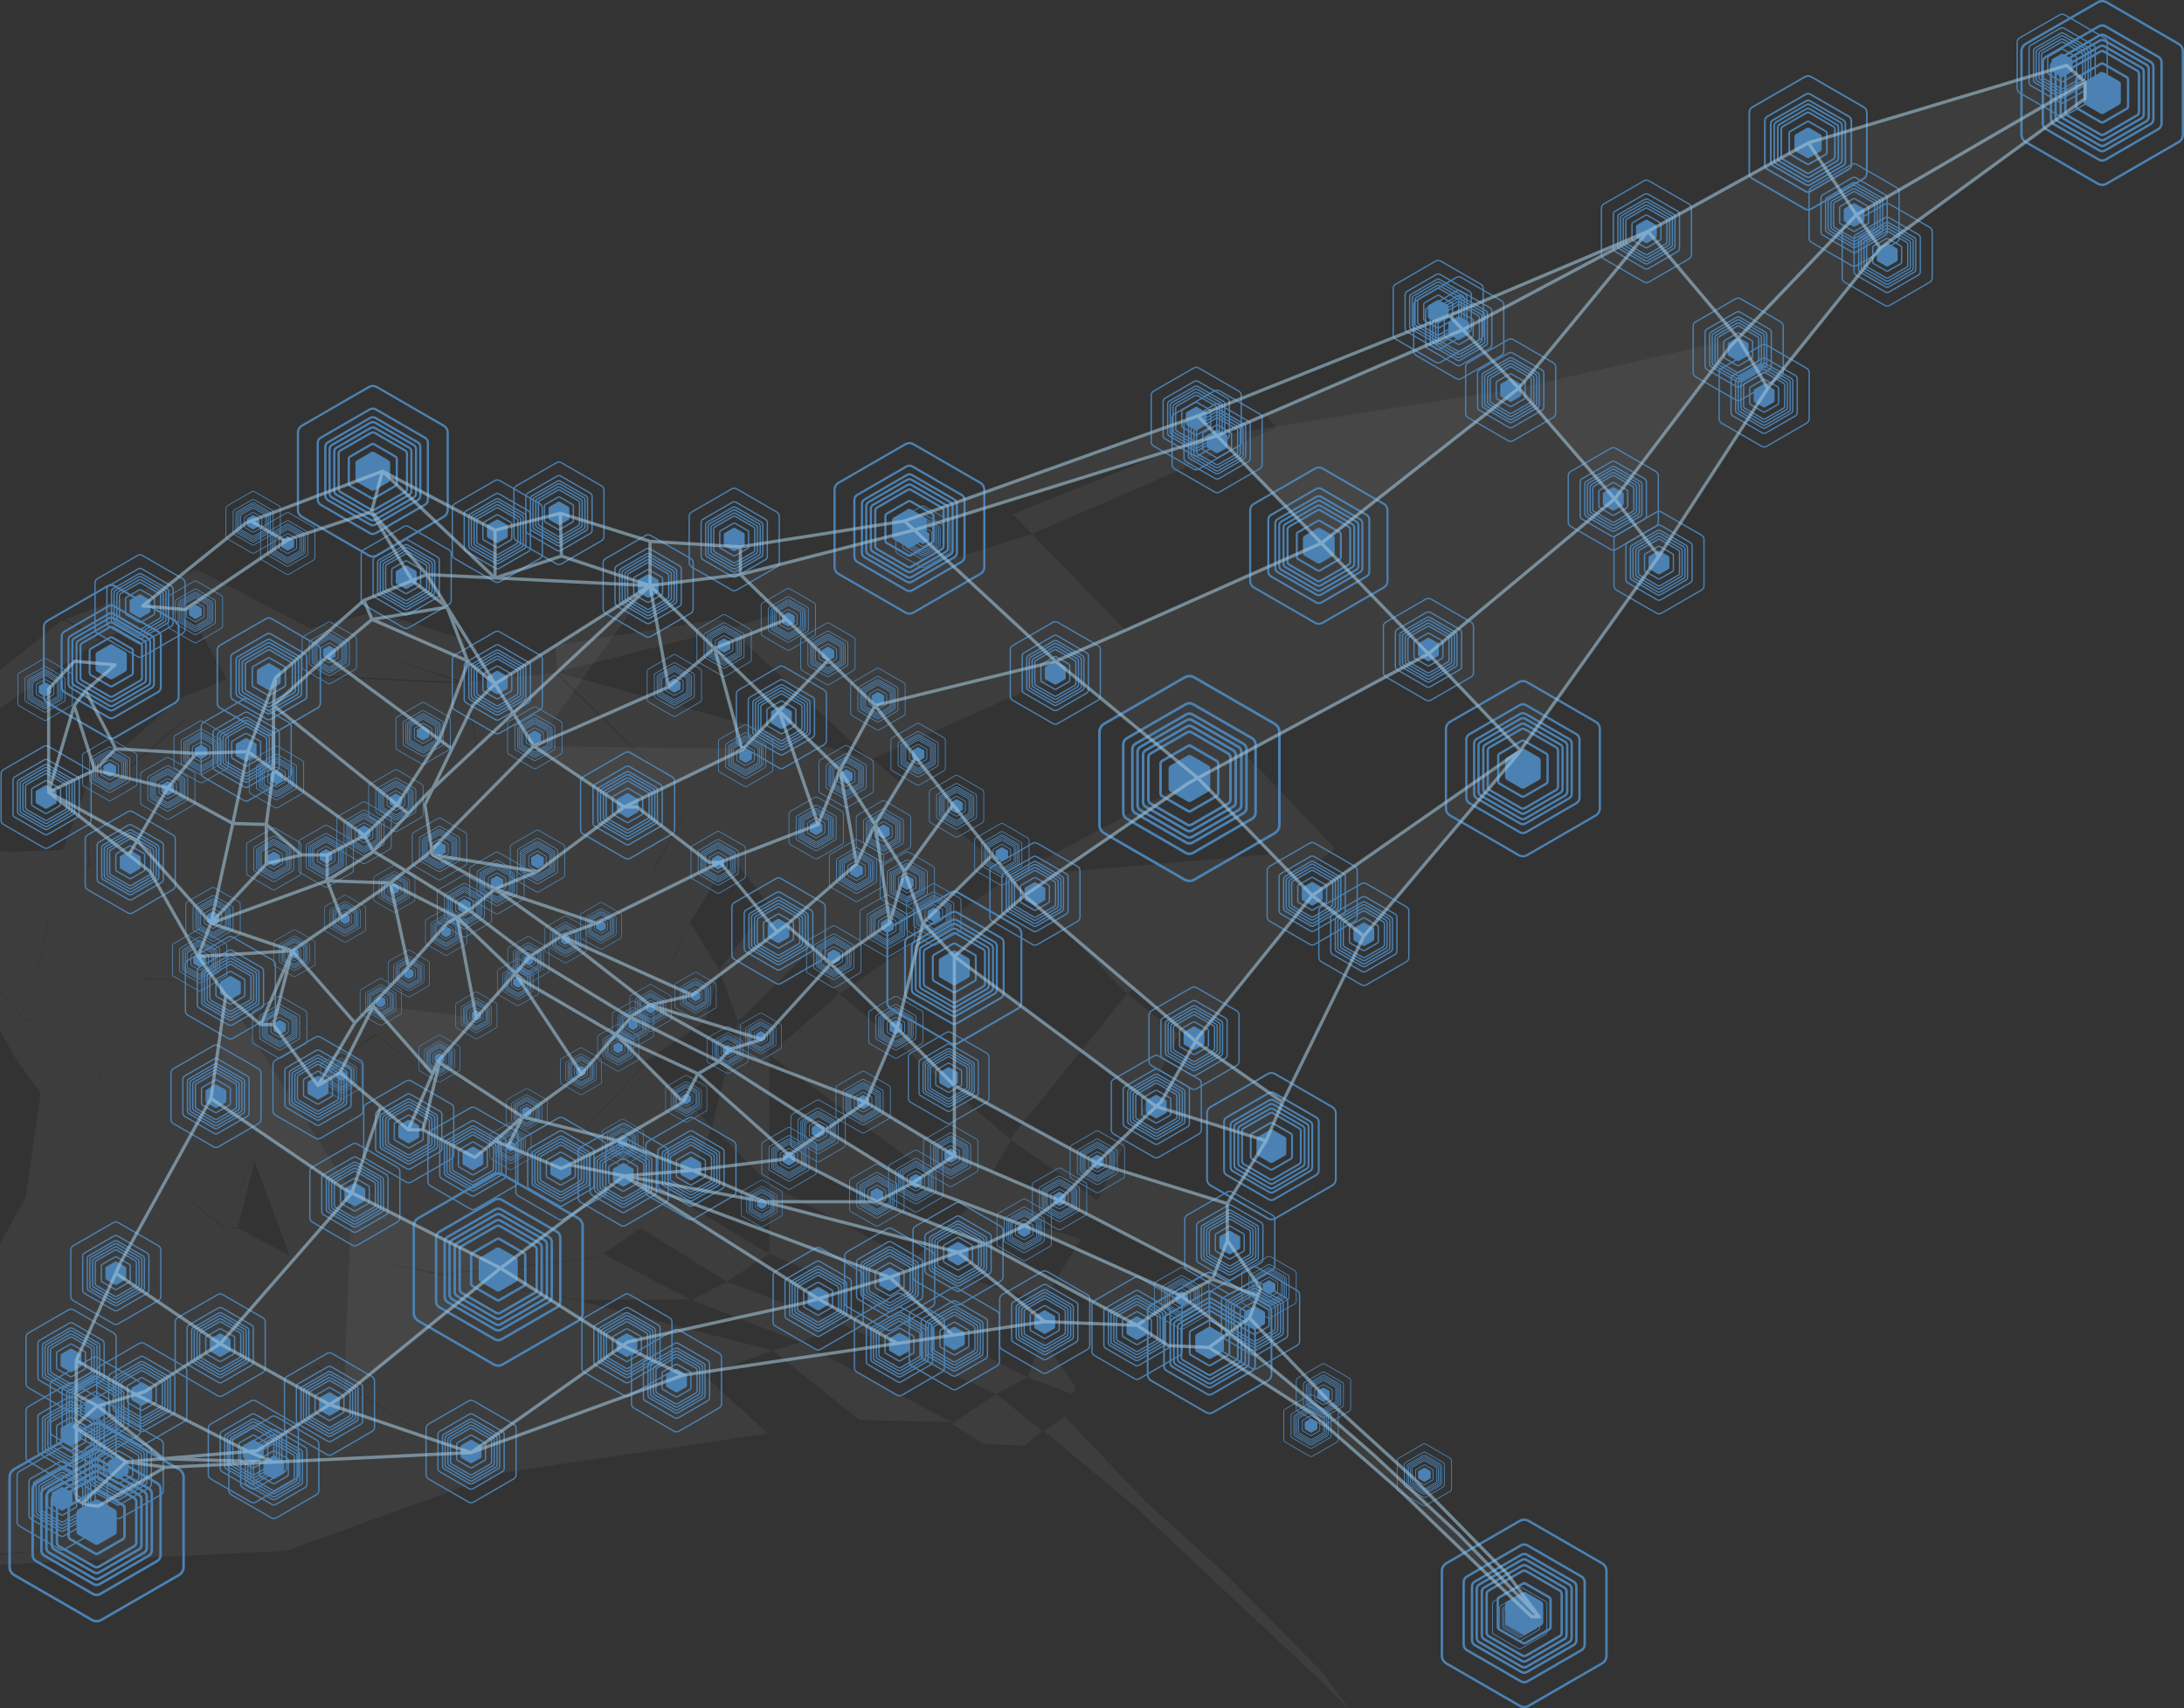 <svg xmlns="http://www.w3.org/2000/svg" xmlns:xlink="http://www.w3.org/1999/xlink" width="508.047" height="397.323" viewBox="0 0 508.047 397.323"><rect x="0" y="0" width="508.047" height="397.323" fill="#333333" stroke="none"/><symbol id="a" viewBox="-17.45 -19.828 34.891 39.645"><path fill-rule="evenodd" clip-rule="evenodd" fill="#4B82B3" stroke="#4B82B3" stroke-width=".5" stroke-miterlimit="10" d="M-.205 4.186c.125.072.277.072.402 0l3.33-1.921c.124-.073.202-.205.202-.349v-3.842c0-.144-.076-.276-.201-.349l-3.33-1.924c-.124-.072-.278-.072-.402 0l-3.329 1.924c-.125.072-.201.205-.201.349v3.842c0 .144.076.276.201.349l3.328 1.921z"/><path fill-rule="evenodd" clip-rule="evenodd" fill="none" stroke="#4B82B3" stroke-width=".5" stroke-miterlimit="10" d="M-.429 8.808c.262.151.584.151.846 0l6.997-4.037c.262-.152.423-.431.423-.733v-8.083c0-.302-.161-.58-.423-.731l-6.997-4.042c-.262-.151-.584-.151-.846 0l-6.997 4.042c-.262.151-.423.43-.423.731v8.083c0 .302.161.581.423.732l6.997 4.038zm-.053 1.133c.295.171.658.171.953 0l7.898-4.557c.296-.17.478-.485.478-.826v-9.121c0-.341-.182-.656-.477-.826l-7.898-4.564c-.296-.17-.659-.17-.955 0l-7.897 4.564c-.295.17-.477.485-.477.826v9.121c0 .341.182.656.478.826l7.897 4.557zm-.059 1.199c.33.192.738.192 1.068 0l8.852-5.107c.33-.191.534-.544.534-.926v-10.222c0-.382-.204-.734-.534-.926l-8.852-5.109c-.33-.191-.738-.191-1.068 0l-8.847 5.109c-.33.191-.534.544-.534.926v10.221c0 .382.204.734.534.926l8.847 5.108zm-.054 1.108c.363.21.811.21 1.175 0l9.731-5.616c.364-.21.588-.598.588-1.018v-11.237c0-.42-.224-.808-.588-1.018l-9.731-5.619c-.364-.21-.812-.209-1.176.001l-9.726 5.618c-.363.21-.587.598-.587 1.017v11.238c0 .42.224.808.588 1.018l9.726 5.616zm-.093 1.958c.422.243.941.244 1.363 0l11.285-6.512c.422-.243.682-.693.682-1.181v-13.033c0-.486-.26-.937-.682-1.18l-11.285-6.518c-.422-.243-.941-.243-1.363 0l-11.282 6.519c-.421.243-.681.693-.681 1.18v13.033c0 .487.26.938.682 1.181l11.281 6.511zm-.247 5.112c.572.331 1.279.331 1.853.001l15.346-8.854c.573-.331.927-.943.927-1.605v-17.723c0-.661-.353-1.273-.927-1.605l-15.346-8.862c-.573-.331-1.28-.331-1.854 0l-15.339 8.862c-.573.331-.926.942-.926 1.605v17.722c0 .662.353 1.274.927 1.605l15.339 8.854zm.633-13.127c.184.105.41.105.594 0l4.922-2.839c.183-.106.297-.302.297-.514v-5.683c0-.212-.113-.408-.297-.515l-4.922-2.841c-.184-.106-.41-.106-.594 0l-4.919 2.842c-.184.106-.297.303-.297.515v5.683c0 .212.113.408.297.515l4.919 2.837z"/></symbol><path opacity=".05" fill="#fff" d="M480.744 15.207l4.292 3.862-53.208 30.895-11.156-16.735m-16.335 45.439l6.895 11.63 26.174-32.61-5.578-7.724m-48.488 3.862l-30.036 36.472 22.313 25.746 28.72-37.376m-121.213 22.684l57.157-24.658 13.023 13.604-45.913 36.044m46.296 48.208l-21.409-22.462 43.339-36.044 10.298 13.302m99.121-106.415l-47.63 34.757-5.578-7.724 53.208-30.895m-147.949 54.288l3.213 3.204 42.766-22.735m-137.464 99.787l32.919 27.311 53.764-28.644-24.774-25.856m-94.837-3.137l69.915-21.769-3.947-4.783-68.226 24.458m94.829 87.106l12.016 9.44 35.614-42.051m-74.252 65.571l-.477.946-39.839-33.906 40.335-27.329 26.603 27.329m-133.018-74.662l31.324 30.466 42.051-10.298-32.928-30.518m-61.472 2.627v10.298l21.025-2.575v-6.436m126.153 129.156l-3.862 9.011-25.541-7.986 1.083-1.025 8.206-14.051m7.241 37.652l-30.411-9.441-8.636 8.583 35.614 18.45 3.433-9.01m7.089 12.849l-10.522-3.839-7.294 3.839 11.156 8.605 4.72-3.433m-4.72 3.433l-4.719 3.433 24.028 15.447 20.639 18.085 30.423 29.116h1.718l-8.134-8.352-18.468-18.239-12.019-11.198-11.598-10.076m-85.804-105.75v30.036l33.261 17.925 13.714-13.039m-67.572-1.025l20.597 12.445v-16.306l-13.303-13.302m29.608 45.913l-26.174-9.869 9.869-6.436 24.458 10.298m18.022 29.178l-35.197-18.88 9.208-4.388 36.287 16.224m-51.92-9.943l20.167 16.129-21.331 3.155-14.712-13.453m-3.005-17.593l25.306 9.869-6.425 1.893-45.055-11.762zm-11.917-16.735l-8.525 5.872.873.779 19.569 10.084 8.154-4.291m-1.717-72.506l4.291 12.003-5.869 24.459-15.586-15.019 13.813-9.44m23.823-15.87l7.535 9.249-16.421 14.346-7.295-7.725m-1.667-38.565l-9.489 15.61 6.865 10.952 11.28-15.556m198.976-153.947l11.156 16.735-27.491 28.704-20.997-24.842m27.892 36.472l-25.317 39.048-10.313-13.29 27.048-35.627 1.687-1.761m-96.946 47.674l24.887 25.746 43.324-36.032-22.298-25.758m-13.023-13.604l43.059-22.868-30.036 36.472-13.023-13.604zm-100.216 47.526l-70.45 21.935 32.928 30.518 61.789-27.463zm-110.897 25.849l.43 6.326 40.017-10.24-2.258-2.094zm-21.025-1.287l-20.856-6.521.259 9.953 20.597 6.866zm-36.044-2.575v11.111l-26.175-24.842zm-26.175-13.731l-2.576 9.44-19.308 6.436-8.736-4.291zm6.873 25.44l3.425-1.411-12.745-15.059zm3.425-1.411l15.877 25.458 35.898-22.791.146-.092m4.29 23.6l-31.323 13.731-4.764-7.638 31.797-29.693zm10.719-9.028l6.446 23.617 8.589-9.02zm24.102 40.996l5.084-12.659-14.151-13.74zm8.947 9.176l4.291-9.176-8.154-12.659zm4.291-9.176l3.514 22.955 3.351-12.003zm-26.281 49.985l15.982-17.59-10.298-9.011-21.884 16.307-9.868 2.298m13.748-33.37l-16.753-12.696h-3.003l-20.168 15.029-9.868 4.065 23.6 7.938 28.748-14.16m-66.88-3.103v1.393l24.4 3.867 20.168-15.029-21.025-14.16zm253.061-22.922l-21.409-22.462-53.636 28.882 26.603 27.329zm-75.045-77.815l4.482 4.617 57.03-24.791-3.067-3.204zm-75.091 67.368l34.756 44.196 38.19-26.174 2.145-1.155-32.706-27.314zm74.715 78.203l.357-1.047 26.622-32.96 12.016 9.44-18.881 38.618zm16.252 23.062l-25.541-7.986-13.714 13.039 30.244 9.537zm-16.252-23.062l-7.706 13.193-1.583 1.883-46.975-34.922 16.305-14.161m-16.305 44.197v16.306l24.458 10.298 8.803-8.679zm-7.295-37.761l-4.291-12.003 11.586-15.556 8.921 11.689zm0 0l7.295 7.725v30.036l-13.303-13.302zm70.8 73.805l-3.433 9.01 10.522 3.839.635-1.693zm5.149 18.021l-4.72 3.433 21.39 17.799 42.565 39.93 7.499 7.495-6.66-9.013-22.314-22.742-19.127-17.301zm-15.876-5.172l-10.298 6.889 7.294 4.719 9.441.43 4.29-3.433zm-10.298 6.567l-21.455-.536-20.167-16.129 6.425-1.893zm-57.498-10.834l14.712 13.453-12.945 1.916-18.438-10.404zm75.09.428l-7.294 3.839-36.287-16.379 8.507-5.63zm-89.776-144.292l-11.828 11.979 14.643 13.884 8.438-15.176zm11.253 10.845l9.489 12.067-9.489 15.61-8.154-12.659zm-10.875-10.577l-9.722-9.455-16.743 6.713 15.035 14.597zm-20.449-19.889l-20.778 2.232 14.762 14.915 16.743-6.713zm-41.881-14.244l.259 9.953-15.251 4.781-.196-10.788zm-14.992 14.734l15.251-4.781 20.844 6.523zm-58.124-12.505h1.133l8.103 4.292-23.396 15.876-9.868-.858zm123.578 95.141l2.233-1.522 16.219-14.285-3.863-21.835-5.084 12.659-22.807 8.795zm31.325 58.475l-8.154 4.291 25.306 9.869 9.022-4.291zm-10.728-18.881l-9.343 6.437 20.071 12.444 9.869-6.436zm-34.113-9.44l-4.935 2.844 21.18 18.905 8.525-5.872zm41.407-7.723l-7.294 17.163-31.752-12.229 7.8-2.363 15.952-17.559zm-1.634-24.459l-13.813 9.254-10.211-8.748 16.432-14.285 4.078-9.176zm-39.559-14.16l13.302 16.188-19.738 14.708-30.465-13.732 8.153-3.004zm33.899 55.782l-31.449-12.229-2.45 2.789 24.556 15.877m-40.86-29.025l-4.077 2.424-.391.449 20.558 10.275 2.361-2.789zm-20.597-15.827l-7.294 4.518 23.423 14.182.391-.709 4.077-2.164zm-10.737 8.507l-13.519-13.083 2.801-1.633 14.161 10.727zm-19.242-28.977v1.393l14.532 7.932-6.008 4.936-14.762-9.194zm14.532-38.377l4.247 6.81-18.723 17.486 9.327-19.288zm-11.155-17.887l-17.467 2.863 21.756 9.455.584.475zm4.873 12.793l6.282 5.094-5.149 5.008-4.876 10.084-2.899-2.135zm-6.642 18.051l-26.124-19.245-12.481 11.296 28.745 23.073zm-38.605 7.069l-1.679 12.659 8.153 7.085h6.007l8.683-4.514zm-1.679 12.659v9.176l8.153-2.091zm1.679-27.677v15.018l21.164 15.23 7.581-7.175zm35.223 23.073l1.774 10.296-1.345 1.393-4.893 3.674-7.57-4.548 8.172-8.715 4.291-4.577 1.401-1.308zm-2.996-52.128l8.147 6.16-17.467 2.863-1.844-4.427zm0 0l8.147 5.928-4.722-7.339zm-6.873-25.44l-2.576 9.44 12.874 14.589 15.535.49-25.707-24.355zm66.509 50.204l10.719-9.028-14.571-14.147zm25.754 5.569l-8.589 9.02-27.463 13.302h3.003l16.753 12.696 2.556.176 22.807-8.795zm-3.793 76.384l-26.251-7.996 18.754 10.359zm-16.383-10.294l-9.868 2.298-20.597-16.03zm5.141-80.687l-10.719 9.028-31.323 13.731 21.025 14.16 27.463-13.516zm-51.053 8.311l4.247 6.81 31.677-29.633zm-14.476 24.296l-1.83 3.785 1.774 10.296 23.671-23.929-4.892-7.638zm24.203 19.309l-24.259-3.835 14.532 7.932zm5.571 14.933l-15.298-10.836-5.955 4.772 14.108 10.891zm8.175-2.898l-23.473-7.938 15.447 10.942zm-15.32 7.725l-3.443 3.989 1.726 1.588 21.664 12.603 3.476-3.998zm23.423 14.182l-3.476 3.998 1.738 1.009 17.361 7.98 4.935-2.712zm-3.476 3.998l15.667 15.717 3.432-6.728zm40.279 28.026l-1.442.993-21.025 2.575 16.735 7.295 25.884-.149-19.233-9.935zm0 0l-1.157.796-21.31 2.604-17.592-6.698 15.447-9.011 3.432-6.728zm39.323 22.625l-15.876 5.831-59.859-22.377-1.564-1.224 32.244 6.181zm-15.876 5.831l-16.671 4.965-42.873-27.26zm1.767 15.369l-18.438-10.404-3.774 1.083-40.486 8.97-1.216.859 14.088 6.864 49.826-7.372m-63.914.508l-35.258 24.887 49.346-17.83zm.136-.11l-35.394 24.997-32.935-11.179 3.327-2.123 36.474-29.608zm-35.394 24.997l-32.935-11.179-16.839 10.749-2.059.175 5.883 2.469zm-32.935-11.309l-25.421-14.008-17.593 11.156-2.081.64 26.197 13.266 2.121-.307zm-49.706-30.43l-9.185 20.284 13.796 7.934 2.005-.785 17.669-11.011zm-9.185 20.284l-.282 7.817 5.295 2.819 8.783-2.702zm-.282 7.817l-.2 7.62 5.356-4.764zm0 7.62l.282 16.745 1.398 1.011 10.116-9.524zm12.088 8.232l8.792 1.218 24.921-1.234-24.669-.763zm-.292 0l-10.116 9.524 3.751.704 15.584-9.01zm28.479-2.469l5.526 2.453-26.078-.763zm-20.002 1.69l-8.477.66-11.996-8.113 5.356-4.764zm66.259-198.113l5.2 12.793 5.955 5.094zm4.873 12.793l-22.34-9.93-10.426 8.736 26.124 19.245zm-24.184-14.357l2.126 4.381-23.189 20.078.465-6.437zm-20.598 18.022l-.465 6.437.233 15.018-6.204-4.291zm38.14 14.386l-9.86 15.124 2.616 1.817 5.692-5.602 4.451-9.204zm-70.685 152.313l-8.922 2.739 15.117 11.753 20.002-1.226zm50.304-46.888l-1.882-.952-30.894-21.026s-21.219 38.618-21.294 38.781l-.845 1.867 24.285 16.422 30.63-35.092zm0 0l34.74 17.3-36.934 29.882-3.015 1.918-25.421-14.008zm79.395-5.196l-15.411 1.189 31.968 6.059zm-17.77-6.913l-21.884-5.578-3.452 6.821 12.463 5.193zm-21.884-5.578l-19.36-12.626-3.811 15.63 12.015 6.436zm-20.968-10.029l-5.544 12.818-15.968-13.087 7.704-15.402zm-18.081-11.854l-8.58 14.589-10.336-14.16 4.327-17.164zm-14.589-16.735l-21.882 1.288 6.436 9.011 8.153 6.865zm8.154-16.306l3.266 8.5 11.394-7.979zm14.66.521l4.22 19.666 9.012-10.318 2.347-1.369zm20.04 31.355l-4.373-23.052 13.431 12.759zm32.448 3.898l-7.933 9.121-13.528 9.928 21.681 5.679 15.447-9.011zm.22 24.728l-10.936 5.569 12.652 2.35 15.876-1.221zm-23.61-38.919l15.457 23.312 7.933-9.121-21.461-12.764zm-18.012 20.468l19.738 12.873 13.552-10.298-15.278-23.043zm-3.433 15.662l-3.433.215 6.866-15.63.378.001zm16.735 2.657l2.984 1.375 3.452-6.821zm-22.784-78.06l-7.581 7.175 2.025 3.64 8.172-8.715zm-16.264 11.689v5.737l10.297-6.172.411-.439-2.025-3.64zm14.66 6.522l3.618-2.848-7.57-4.548-.411.439-10.297 6.172zm15.579 7.8l2.773-1.427-14.734-9.221-3.618 2.848zm-42.721-34.08l-5.97-4.277-3.512 16.716 7.804.234zm-5.97-4.277l-12.014.429-6.613 8.022 15.115 8.265zm-12.014.429l-6.613 8.022-16.987-4.16 4.894-4.934zm-25.744-14.589l-.111.144-2.518 3.289 4.773 15.018 4.894-4.934m-.175-19.525l-9.438-.857-6.008 6.436v24.029l5.807-19.852 2.665-3.604zm-4.719 24.459l-10.627 4.938 5.94-19.956zm16.987 4.16l-7.139 12.286-20.475-11.508 10.627-4.938zm67.318 30.085l-2.347 1.369-17.466 19.034 14.09 15.992 1.23-2.844 8.954-10.175zm-15.695-7.815l-22.698 15.621 14.589 16.735 12.445-12.985zm-14.544-.685l3.189 8.5-11.343 7.806-18.879-6.437zm0-6.001h-6.007l-8.03 2.06-12.896 13.703 26.933-9.762zm-14.16-7.085l-7.685-.234-5.088 23.082 12.773-13.632zm-7.804-.234l-4.969 23.082-17.285-19.061 7.139-12.286zm-22.254 4.021l-1.918 3.298-18.657-14.595zm17.185 19.168l-2.903 7.677 21.782-1.24zm0 0l-17.185-19.168-1.918 3.298 4.912 3.674 11.288 19.873zm11.586 23.601l2.966-.129 4.327-17.25zm25.849-4.567l.306.223-7.704 15.5-5.032 3.004 8.463-14.589zm-4.659 43.708l-2.052-.992-30.724-20.986 3.433-24.028 8.153 6.865 2.966-.129 10.336 14.149 5.149-2.864 9.442 7.91zm34.627 17.468l-34.627-17.468 6.703-20.075 6.434 5.392h3.433l12.015 6.436 4.72-3.994 15.447 6.568 1.816-.891 12.552 2.773zm73.833 7.142l-45.119-28.566-28.462 21.236 28.241 18.132 1.08-.749 40.486-8.97zm163.374-127.537l-75.045 6.42 26.603 27.329zm-108.085-20.937l-72.945-20.086 30.894 30.576zm-143.368 93.551l8.204 22.066-12.015-6.436zm-15.28-12.92l8.128 28.335-15.968-13.087zm112.519-33.288l-31.967-.381 13.29 16.198 2.245-2.038zm-51.276-13.253l16.753 12.696 2.556.176 22.807-8.795"/><path opacity=".05" fill="#fff" d="M172.657 174.187l-48.36-.644 20.897 14.16zm-21.601-37.883l-26.759 37.239-9.139-14.448zm-40.246 100.438l-24.274-2.973 14.09 15.992 1.23-2.844zm-58.3-5.271l29.343 46.006-2.052-.992-30.724-20.986zm300.794-141.173l-70.18 11.054 24.267 24.99zm0 0l22.313 25.746 27.033-35.615 1.687-1.761zm-271.451 187.179l-1.882 47.107 36.509-29.639z"/><use xlink:href="#a" width="34.891" height="39.645" x="-17.45" y="-19.828" transform="matrix(-1.177 0 0 -1.177 22.465 354.053)" overflow="visible" opacity=".85"/><use xlink:href="#a" width="34.891" height="39.645" x="-17.45" y="-19.828" transform="matrix(-.609 0 0 -.609 16.523 316.431)" overflow="visible" opacity=".85"/><use xlink:href="#a" width="34.891" height="39.645" x="-17.45" y="-19.828" transform="matrix(-.609 0 0 -.609 26.936 296.147)" overflow="visible" opacity=".85"/><use xlink:href="#a" width="34.891" height="39.645" x="-17.45" y="-19.828" transform="matrix(-.609 0 0 -.609 51.223 312.887)" overflow="visible" opacity=".85"/><use xlink:href="#a" width="34.891" height="39.645" x="-17.45" y="-19.828" transform="matrix(-.609 0 0 -.609 76.644 326.577)" overflow="visible" opacity=".85"/><use xlink:href="#a" width="34.891" height="39.645" x="-17.45" y="-19.828" transform="matrix(-.609 0 0 -.609 109.579 337.629)" overflow="visible" opacity=".85"/><use xlink:href="#a" width="34.891" height="39.645" x="-17.45" y="-19.828" transform="matrix(-.609 0 0 -.609 58.926 337.629)" overflow="visible" opacity=".85"/><use xlink:href="#a" width="34.891" height="39.645" x="-17.45" y="-19.828" transform="matrix(-.609 0 0 -.609 63.702 341.301)" overflow="visible" opacity=".85"/><use xlink:href="#a" width="34.891" height="39.645" x="-17.45" y="-19.828" transform="matrix(-.609 0 0 -.609 32.978 324.247)" overflow="visible" opacity=".85"/><use xlink:href="#a" width="34.891" height="39.645" x="-17.45" y="-19.828" transform="matrix(-.609 0 0 -.609 22.159 327.551)" overflow="visible" opacity=".85"/><use xlink:href="#a" width="34.891" height="39.645" x="-17.45" y="-19.828" transform="matrix(-.609 0 0 -.609 16.523 333.543)" overflow="visible" opacity=".85"/><use xlink:href="#a" width="34.891" height="39.645" x="-17.45" y="-19.828" transform="matrix(-.609 0 0 -.609 27.506 341.301)" overflow="visible" opacity=".85"/><use xlink:href="#a" width="34.891" height="39.645" x="-17.45" y="-19.828" transform="matrix(-.609 0 0 -.609 14.455 348.617)" overflow="visible" opacity=".85"/><use xlink:href="#a" width="34.891" height="39.645" x="-17.45" y="-19.828" transform="matrix(-.609 0 0 -.609 82.545 277.874)" overflow="visible" opacity=".85"/><use xlink:href="#a" width="34.891" height="39.645" x="-17.45" y="-19.828" transform="matrix(-.609 0 0 -.609 50.232 254.978)" overflow="visible" opacity=".85"/><use xlink:href="#a" width="34.891" height="39.645" x="-17.45" y="-19.828" transform="matrix(-.609 0 0 -.609 53.593 229.754)" overflow="visible" opacity=".85"/><use xlink:href="#a" width="34.891" height="39.645" x="-17.45" y="-19.828" transform="matrix(-.912 0 0 -.912 25.871 153.939)" overflow="visible" opacity=".85"/><use xlink:href="#a" width="34.891" height="39.645" x="-17.45" y="-19.828" transform="matrix(-.609 0 0 -.609 10.722 185.395)" overflow="visible" opacity=".85"/><use xlink:href="#a" width="34.891" height="39.645" x="-17.45" y="-19.828" transform="matrix(-.609 0 0 -.609 30.297 200.575)" overflow="visible" opacity=".85"/><use xlink:href="#a" width="34.891" height="39.645" x="-17.45" y="-19.828" transform="matrix(-.609 0 0 -.609 57.265 174.401)" overflow="visible" opacity=".85"/><use xlink:href="#a" width="34.891" height="39.645" x="-17.45" y="-19.828" transform="matrix(-1.013 0 0 -1.013 86.72 109.608)" overflow="visible" opacity=".85"/><use xlink:href="#a" width="34.891" height="39.645" x="-17.45" y="-19.828" transform="matrix(-.609 0 0 -.609 130.025 119.393)" overflow="visible" opacity=".85"/><use xlink:href="#a" width="34.891" height="39.645" x="-17.45" y="-19.828" transform="matrix(-.609 0 0 -.609 115.687 123.553)" overflow="visible" opacity=".85"/><use xlink:href="#a" width="34.891" height="39.645" x="-17.45" y="-19.828" transform="matrix(-.609 0 0 -.609 150.774 136.304)" overflow="visible" opacity=".85"/><use xlink:href="#a" width="34.891" height="39.645" x="-17.45" y="-19.828" transform="matrix(-.609 0 0 -.609 181.769 166.847)" overflow="visible" opacity=".85"/><use xlink:href="#a" width="34.891" height="39.645" x="-17.45" y="-19.828" transform="matrix(-.609 0 0 -.609 170.793 125.484)" overflow="visible" opacity=".85"/><use xlink:href="#a" width="34.891" height="39.645" x="-17.45" y="-19.828" transform="matrix(-1.013 0 0 -1.013 211.549 122.896)" overflow="visible" opacity=".85"/><use xlink:href="#a" width="34.891" height="39.645" x="-17.45" y="-19.828" transform="matrix(-.609 0 0 -.609 115.687 158.746)" overflow="visible" opacity=".85"/><use xlink:href="#a" width="34.891" height="39.645" x="-17.45" y="-19.828" transform="matrix(-.609 0 0 -.609 94.488 134.253)" overflow="visible" opacity=".85"/><use xlink:href="#a" width="34.891" height="39.645" x="-17.45" y="-19.828" transform="matrix(-.609 0 0 -.609 32.57 140.976)" overflow="visible" opacity=".85"/><use xlink:href="#a" width="34.891" height="39.645" x="-17.45" y="-19.828" transform="matrix(-.609 0 0 -.609 73.965 253.004)" overflow="visible" opacity=".85"/><use xlink:href="#a" width="34.891" height="39.645" x="-17.45" y="-19.828" transform="matrix(-.609 0 0 -.609 95.082 263.2)" overflow="visible" opacity=".85"/><use xlink:href="#a" width="34.891" height="39.645" x="-17.45" y="-19.828" transform="matrix(-.609 0 0 -.609 110.007 269.445)" overflow="visible" opacity=".85"/><use xlink:href="#a" width="34.891" height="39.645" x="-17.45" y="-19.828" transform="matrix(-.609 0 0 -.609 130.455 271.804)" overflow="visible" opacity=".85"/><use xlink:href="#a" width="34.891" height="39.645" x="-17.45" y="-19.828" transform="matrix(-.609 0 0 -.609 144.972 273.267)" overflow="visible" opacity=".85"/><use xlink:href="#a" width="34.891" height="39.645" x="-17.45" y="-19.828" transform="matrix(-1.142 0 0 -1.142 115.889 295.292)" overflow="visible" opacity=".85"/><use xlink:href="#a" width="34.891" height="39.645" x="-17.45" y="-19.828" transform="matrix(-.609 0 0 -.609 145.837 312.887)" overflow="visible" opacity=".85"/><use xlink:href="#a" width="34.891" height="39.645" x="-17.45" y="-19.828" transform="matrix(-.609 0 0 -.609 209.226 312.749)" overflow="visible" opacity=".85"/><use xlink:href="#a" width="34.891" height="39.645" x="-17.45" y="-19.828" transform="matrix(-.609 0 0 -.609 190.311 302.087)" overflow="visible" opacity=".85"/><use xlink:href="#a" width="34.891" height="39.645" x="-17.45" y="-19.828" transform="matrix(-.609 0 0 -.609 206.952 297.563)" overflow="visible" opacity=".85"/><use xlink:href="#a" width="34.891" height="39.645" x="-17.45" y="-19.828" transform="matrix(-.609 0 0 -.609 222.86 291.605)" overflow="visible" opacity=".85"/><use xlink:href="#a" width="34.891" height="39.645" x="-17.45" y="-19.828" transform="matrix(-.609 0 0 -.609 243.027 307.524)" overflow="visible" opacity=".85"/><use xlink:href="#a" width="34.891" height="39.645" x="-17.45" y="-19.828" transform="matrix(-.609 0 0 -.609 222.002 311.346)" overflow="visible" opacity=".85"/><use xlink:href="#a" width="34.891" height="39.645" x="-17.45" y="-19.828" transform="matrix(-.609 0 0 -.609 157.362 321.137)" overflow="visible" opacity=".85"/><use xlink:href="#a" width="34.891" height="39.645" x="-17.45" y="-19.828" transform="matrix(-.609 0 0 -.609 160.722 271.803)" overflow="visible" opacity=".85"/><use xlink:href="#a" width="34.891" height="39.645" x="-17.45" y="-19.828" transform="matrix(-.609 0 0 -.609 264.481 308.926)" overflow="visible" opacity=".85"/><use xlink:href="#a" width="34.891" height="39.645" x="-17.45" y="-19.828" transform="matrix(-.837 0 0 -.837 281.368 312.367)" overflow="visible" opacity=".85"/><use xlink:href="#a" width="34.891" height="39.645" x="-17.45" y="-19.828" transform="matrix(-.609 0 0 -.609 291.845 306.561)" overflow="visible" opacity=".85"/><use xlink:href="#a" width="34.891" height="39.645" x="-17.45" y="-19.828" transform="matrix(-.609 0 0 -.609 286.07 289.018)" overflow="visible" opacity=".85"/><use xlink:href="#a" width="34.891" height="39.645" x="-17.45" y="-19.828" transform="matrix(-.871 0 0 -.871 295.755 266.611)" overflow="visible" opacity=".85"/><use xlink:href="#a" width="34.891" height="39.645" x="-17.45" y="-19.828" transform="matrix(-.609 0 0 -.609 317.26 217.31)" overflow="visible" opacity=".85"/><use xlink:href="#a" width="34.891" height="39.645" x="-17.45" y="-19.828" transform="matrix(-.609 0 0 -.609 305.245 207.884)" overflow="visible" opacity=".85"/><use xlink:href="#a" width="34.891" height="39.645" x="-17.45" y="-19.828" transform="matrix(-1.217 0 0 -1.217 276.68 181.081)" overflow="visible" opacity=".85"/><use xlink:href="#a" width="34.891" height="39.645" x="-17.45" y="-19.828" transform="matrix(-.609 0 0 -.609 332.285 151.088)" overflow="visible" opacity=".85"/><use xlink:href="#a" width="34.891" height="39.645" x="-17.45" y="-19.828" transform="matrix(-.609 0 0 -.609 375.286 116.044)" overflow="visible" opacity=".85"/><use xlink:href="#a" width="34.891" height="39.645" x="-17.45" y="-19.828" transform="matrix(-.609 0 0 -.609 351.413 90.744)" overflow="visible" opacity=".85"/><use xlink:href="#a" width="34.891" height="39.645" x="-17.45" y="-19.828" transform="matrix(-.609 0 0 -.609 382.991 53.825)" overflow="visible" opacity=".85"/><use xlink:href="#a" width="34.891" height="39.645" x="-17.45" y="-19.828" transform="matrix(-.609 0 0 -.609 404.337 81.254)" overflow="visible" opacity=".85"/><use xlink:href="#a" width="34.891" height="39.645" x="-17.45" y="-19.828" transform="matrix(-.609 0 0 -.609 410.379 92.044)" overflow="visible" opacity=".85"/><use xlink:href="#a" width="34.891" height="39.645" x="-17.45" y="-19.828" transform="matrix(-.609 0 0 -.609 431.3 50.002)" overflow="visible" opacity=".85"/><use xlink:href="#a" width="34.891" height="39.645" x="-17.45" y="-19.828" transform="matrix(-.795 0 0 -.795 420.594 33.228)" overflow="visible" opacity=".85"/><use xlink:href="#a" width="34.891" height="39.645" x="-17.45" y="-19.828" transform="matrix(-.609 0 0 -.609 479.703 15.207)" overflow="visible" opacity=".85"/><use xlink:href="#a" width="34.891" height="39.645" x="-17.45" y="-19.828" transform="matrix(-1.092 0 0 -1.092 489.009 21.623)" overflow="visible" opacity=".85"/><use xlink:href="#a" width="34.891" height="39.645" x="-17.45" y="-19.828" transform="matrix(-.609 0 0 -.609 439.004 59.263)" overflow="visible" opacity=".85"/><use xlink:href="#a" width="34.891" height="39.645" x="-17.45" y="-19.828" transform="matrix(-.609 0 0 -.609 385.914 130.865)" overflow="visible" opacity=".85"/><use xlink:href="#a" width="34.891" height="39.645" x="-17.45" y="-19.828" transform="matrix(-.929 0 0 -.929 306.784 126.921)" overflow="visible" opacity=".85"/><use xlink:href="#a" width="34.891" height="39.645" x="-17.45" y="-19.828" transform="matrix(-.609 0 0 -.609 245.488 156.526)" overflow="visible" opacity=".85"/><use xlink:href="#a" width="34.891" height="39.645" x="-17.45" y="-19.828" transform="matrix(-.609 0 0 -.609 283.123 102.667)" overflow="visible" opacity=".85"/><use xlink:href="#a" width="34.891" height="39.645" x="-17.45" y="-19.828" transform="matrix(-.609 0 0 -.609 277.754 241.483)" overflow="visible" opacity=".85"/><use xlink:href="#a" width="34.891" height="39.645" x="-17.45" y="-19.828" transform="matrix(-.609 0 0 -.609 268.976 257.402)" overflow="visible" opacity=".85"/><use xlink:href="#a" width="34.891" height="39.645" x="-17.45" y="-19.828" transform="matrix(-.609 0 0 -.609 240.753 207.931)" overflow="visible" opacity=".85"/><use xlink:href="#a" width="34.891" height="39.645" x="-17.45" y="-19.828" transform="matrix(-.907 0 0 -.907 221.994 225.131)" overflow="visible" opacity=".85"/><use xlink:href="#a" width="34.891" height="39.645" x="-17.45" y="-19.828" transform="matrix(-.609 0 0 -.609 278.265 97.356)" overflow="visible" opacity=".85"/><use xlink:href="#a" width="34.891" height="39.645" x="-17.45" y="-19.828" transform="matrix(-.609 0 0 -.609 334.558 72.485)" overflow="visible" opacity=".85"/><use xlink:href="#a" width="34.891" height="39.645" x="-17.45" y="-19.828" transform="matrix(-.609 0 0 -.609 339.336 76.308)" overflow="visible" opacity=".85"/><use xlink:href="#a" width="34.891" height="39.645" x="-17.45" y="-19.828" transform="matrix(-1.041 0 0 -1.041 354.257 178.792)" overflow="visible" opacity=".85"/><use xlink:href="#a" width="34.891" height="39.645" x="-17.45" y="-19.828" transform="matrix(-1.113 0 0 -1.113 354.553 375.273)" overflow="visible" opacity=".85"/><use xlink:href="#a" width="34.891" height="39.645" x="-17.45" y="-19.828" transform="matrix(-.368 0 0 -.368 353.508 376.32)" overflow="visible" opacity=".85"/><use xlink:href="#a" width="34.891" height="39.645" x="-17.45" y="-19.828" transform="matrix(-.368 0 0 -.368 331.341 343.035)" overflow="visible" opacity=".85"/><use xlink:href="#a" width="34.891" height="39.645" x="-17.45" y="-19.828" transform="matrix(-.368 0 0 -.368 304.977 331.596)" overflow="visible" opacity=".85"/><use xlink:href="#a" width="34.891" height="39.645" x="-17.45" y="-19.828" transform="matrix(-.368 0 0 -.368 307.86 324.401)" overflow="visible" opacity=".85"/><use xlink:href="#a" width="34.891" height="39.645" x="-17.45" y="-19.828" transform="matrix(-.368 0 0 -.368 295.204 299.422)" overflow="visible" opacity=".85"/><use xlink:href="#a" width="34.891" height="39.645" x="-17.45" y="-19.828" transform="matrix(-.368 0 0 -.368 274.89 302.009)" overflow="visible" opacity=".85"/><use xlink:href="#a" width="34.891" height="39.645" x="-17.45" y="-19.828" transform="matrix(-.368 0 0 -.368 246.46 278.873)" overflow="visible" opacity=".85"/><use xlink:href="#a" width="34.891" height="39.645" x="-17.45" y="-19.828" transform="matrix(-.368 0 0 -.368 238.247 286.069)" overflow="visible" opacity=".85"/><use xlink:href="#a" width="34.891" height="39.645" x="-17.45" y="-19.828" transform="matrix(-.368 0 0 -.368 213.04 274.722)" overflow="visible" opacity=".85"/><use xlink:href="#a" width="34.891" height="39.645" x="-17.45" y="-19.828" transform="matrix(-.368 0 0 -.368 203.979 278.003)" overflow="visible" opacity=".85"/><use xlink:href="#a" width="34.891" height="39.645" x="-17.45" y="-19.828" transform="matrix(-.368 0 0 -.368 221.143 268.802)" overflow="visible" opacity=".85"/><use xlink:href="#a" width="34.891" height="39.645" x="-17.45" y="-19.828" transform="matrix(-.545 0 0 -.545 220.675 250.677)" overflow="visible" opacity=".85"/><use xlink:href="#a" width="34.891" height="39.645" x="-17.45" y="-19.828" transform="matrix(-.368 0 0 -.368 208.39 238.949)" overflow="visible" opacity=".85"/><use xlink:href="#a" width="34.891" height="39.645" x="-17.45" y="-19.828" transform="matrix(-.368 0 0 -.368 193.956 222.529)" overflow="visible" opacity=".85"/><use xlink:href="#a" width="34.891" height="39.645" x="-17.45" y="-19.828" transform="matrix(-.631 0 0 -.631 181.094 216.549)" overflow="visible" opacity=".85"/><use xlink:href="#a" width="34.891" height="39.645" x="-17.45" y="-19.828" transform="matrix(-.368 0 0 -.368 167.065 200.575)" overflow="visible" opacity=".85"/><use xlink:href="#a" width="34.891" height="39.645" x="-17.45" y="-19.828" transform="matrix(-.636 0 0 -.636 145.996 187.353)" overflow="visible" opacity=".85"/><use xlink:href="#a" width="34.891" height="39.645" x="-17.45" y="-19.828" transform="matrix(-.368 0 0 -.368 124.412 171.611)" overflow="visible" opacity=".85"/><use xlink:href="#a" width="34.891" height="39.645" x="-17.45" y="-19.828" transform="matrix(-.368 0 0 -.368 98.422 170.577)" overflow="visible" opacity=".85"/><use xlink:href="#a" width="34.891" height="39.645" x="-17.45" y="-19.828" transform="matrix(-.368 0 0 -.368 66.941 126.424)" overflow="visible" opacity=".85"/><use xlink:href="#a" width="34.891" height="39.645" x="-17.45" y="-19.828" transform="matrix(-.368 0 0 -.368 58.886 121.482)" overflow="visible" opacity=".85"/><use xlink:href="#a" width="34.891" height="39.645" x="-17.45" y="-19.828" transform="matrix(-.368 0 0 -.368 46.789 174.893)" overflow="visible" opacity=".85"/><use xlink:href="#a" width="34.891" height="39.645" x="-17.45" y="-19.828" transform="matrix(-.368 0 0 -.368 39.02 183.39)" overflow="visible" opacity=".85"/><use xlink:href="#a" width="34.891" height="39.645" x="-17.45" y="-19.828" transform="matrix(-.368 0 0 -.368 25.519 179.043)" overflow="visible" opacity=".85"/><use xlink:href="#a" width="34.891" height="39.645" x="-17.45" y="-19.828" transform="matrix(-.368 0 0 -.368 10.482 160.361)" overflow="visible" opacity=".85"/><use xlink:href="#a" width="34.891" height="39.645" x="-17.45" y="-19.828" transform="matrix(-.368 0 0 -.368 45.453 142.319)" overflow="visible" opacity=".85"/><use xlink:href="#a" width="34.891" height="39.645" x="-17.45" y="-19.828" transform="matrix(-.697 0 0 -.697 62.532 157.38)" overflow="visible" opacity=".85"/><use xlink:href="#a" width="34.891" height="39.645" x="-17.45" y="-19.828" transform="matrix(-.368 0 0 -.368 63.683 199.779)" overflow="visible" opacity=".85"/><use xlink:href="#a" width="34.891" height="39.645" x="-17.45" y="-19.828" transform="matrix(-.368 0 0 -.368 49.561 213.614)" overflow="visible" opacity=".85"/><use xlink:href="#a" width="34.891" height="39.645" x="-17.45" y="-19.828" transform="matrix(-.368 0 0 -.368 46.445 223.301)" overflow="visible" opacity=".85"/><use xlink:href="#a" width="34.891" height="39.645" x="-17.45" y="-19.828" transform="matrix(-.368 0 0 -.368 65.055 238.949)" overflow="visible" opacity=".85"/><use xlink:href="#a" width="34.891" height="39.645" x="-17.45" y="-19.828" transform="matrix(-.368 0 0 -.368 75.849 199.162)" overflow="visible" opacity=".85"/><use xlink:href="#a" width="34.891" height="39.645" x="-17.45" y="-19.828" transform="matrix(-.368 0 0 -.368 84.692 193.698)" overflow="visible" opacity=".85"/><use xlink:href="#a" width="34.891" height="39.645" x="-17.45" y="-19.828" transform="matrix(-.368 0 0 -.368 92.084 186.239)" overflow="visible" opacity=".85"/><use xlink:href="#a" width="34.891" height="39.645" x="-17.45" y="-19.828" transform="matrix(-.368 0 0 -.368 76.609 151.868)" overflow="visible" opacity=".85"/><use xlink:href="#a" width="34.891" height="39.645" x="-17.45" y="-19.828" transform="matrix(-.368 0 0 -.368 64.31 180.734)" overflow="visible" opacity=".85"/><use xlink:href="#a" width="34.891" height="39.645" x="-17.45" y="-19.828" transform="matrix(-.368 0 0 -.368 156.869 159.453)" overflow="visible" opacity=".85"/><use xlink:href="#a" width="34.891" height="39.645" x="-17.45" y="-19.828" transform="matrix(-.368 0 0 -.368 168.437 150.151)" overflow="visible" opacity=".85"/><use xlink:href="#a" width="34.891" height="39.645" x="-17.45" y="-19.828" transform="matrix(-.368 0 0 -.368 173.444 175.761)" overflow="visible" opacity=".85"/><use xlink:href="#a" width="34.891" height="39.645" x="-17.45" y="-19.828" transform="matrix(-.368 0 0 -.368 189.858 192.583)" overflow="visible" opacity=".85"/><use xlink:href="#a" width="34.891" height="39.645" x="-17.45" y="-19.828" transform="matrix(-.368 0 0 -.368 196.84 180.605)" overflow="visible" opacity=".85"/><use xlink:href="#a" width="34.891" height="39.645" x="-17.45" y="-19.828" transform="matrix(-.368 0 0 -.368 199.248 202.492)" overflow="visible" opacity=".85"/><use xlink:href="#a" width="34.891" height="39.645" x="-17.45" y="-19.828" transform="matrix(-.368 0 0 -.368 205.505 193.435)" overflow="visible" opacity=".85"/><use xlink:href="#a" width="34.891" height="39.645" x="-17.45" y="-19.828" transform="matrix(-.368 0 0 -.368 206.403 215.366)" overflow="visible" opacity=".85"/><use xlink:href="#a" width="34.891" height="39.645" x="-17.45" y="-19.828" transform="matrix(-.368 0 0 -.368 222.514 187.54)" overflow="visible" opacity=".85"/><use xlink:href="#a" width="34.891" height="39.645" x="-17.45" y="-19.828" transform="matrix(-.368 0 0 -.368 204.219 162.626)" overflow="visible" opacity=".85"/><use xlink:href="#a" width="34.891" height="39.645" x="-17.45" y="-19.828" transform="matrix(-.368 0 0 -.368 192.584 152.088)" overflow="visible" opacity=".85"/><use xlink:href="#a" width="34.891" height="39.645" x="-17.45" y="-19.828" transform="matrix(-.368 0 0 -.368 183.383 144.071)" overflow="visible" opacity=".85"/><use xlink:href="#a" width="34.891" height="39.645" x="-17.45" y="-19.828" transform="matrix(-.368 0 0 -.368 213.576 175.442)" overflow="visible" opacity=".85"/><use xlink:href="#a" width="34.891" height="39.645" x="-17.45" y="-19.828" transform="matrix(-.368 0 0 -.368 233.048 198.728)" overflow="visible" opacity=".85"/><use xlink:href="#a" width="34.891" height="39.645" x="-17.45" y="-19.828" transform="matrix(-.368 0 0 -.368 125.025 200.289)" overflow="visible" opacity=".85"/><use xlink:href="#a" width="34.891" height="39.645" x="-17.45" y="-19.828" transform="matrix(-.368 0 0 -.368 115.604 205.387)" overflow="visible" opacity=".85"/><use xlink:href="#a" width="34.891" height="39.645" x="-17.45" y="-19.828" transform="matrix(-.368 0 0 -.368 108.041 210.766)" overflow="visible" opacity=".85"/><use xlink:href="#a" width="34.891" height="39.645" x="-17.45" y="-19.828" transform="matrix(-.368 0 0 -.368 211.052 205.344)" overflow="visible" opacity=".85"/><use xlink:href="#a" width="34.891" height="39.645" x="-17.45" y="-19.828" transform="matrix(-.368 0 0 -.368 214.711 124.863)" overflow="visible" opacity=".85"/><use xlink:href="#a" width="34.891" height="39.645" x="-17.45" y="-19.828" transform="matrix(-.368 0 0 -.368 217.222 212.748)" overflow="visible" opacity=".85"/><use xlink:href="#a" width="34.891" height="39.645" x="-17.45" y="-19.828" transform="matrix(-.368 0 0 -.368 102.233 197.472)" overflow="visible" opacity=".85"/><use xlink:href="#a" width="34.891" height="39.645" x="-17.45" y="-19.828" transform="matrix(-.368 0 0 -.368 183.537 269.446)" overflow="visible" opacity=".85"/><use xlink:href="#a" width="34.891" height="39.645" x="-17.45" y="-19.828" transform="matrix(-.368 0 0 -.368 190.311 263.035)" overflow="visible" opacity=".85"/><use xlink:href="#a" width="34.891" height="39.645" x="-17.45" y="-19.828" transform="matrix(-.368 0 0 -.368 200.786 256.357)" overflow="visible" opacity=".85"/><use xlink:href="#a" width="34.891" height="39.645" x="-17.45" y="-19.828" transform="matrix(-.368 0 0 -.368 255.262 270.232)" overflow="visible" opacity=".85"/><use xlink:href="#a" width="34.891" height="39.645" x="-17.45" y="-19.828" transform="matrix(-.279 0 0 -.279 169.254 244.242)" overflow="visible" opacity=".85"/><use xlink:href="#a" width="34.891" height="39.645" x="-17.45" y="-19.828" transform="matrix(-.279 0 0 -.279 176.972 241.094)" overflow="visible" opacity=".85"/><use xlink:href="#a" width="34.891" height="39.645" x="-17.45" y="-19.828" transform="matrix(-.279 0 0 -.279 159.637 255.592)" overflow="visible" opacity=".85"/><use xlink:href="#a" width="34.891" height="39.645" x="-17.45" y="-19.828" transform="matrix(-.279 0 0 -.279 135.147 249.163)" overflow="visible" opacity=".85"/><use xlink:href="#a" width="34.891" height="39.645" x="-17.45" y="-19.828" transform="matrix(-.279 0 0 -.279 110.809 236.193)" overflow="visible" opacity=".85"/><use xlink:href="#a" width="34.891" height="39.645" x="-17.45" y="-19.828" transform="matrix(-.279 0 0 -.279 88.556 233.045)" overflow="visible" opacity=".85"/><use xlink:href="#a" width="34.891" height="39.645" x="-17.45" y="-19.828" transform="matrix(-.279 0 0 -.279 102.234 246.208)" overflow="visible" opacity=".85"/><use xlink:href="#a" width="34.891" height="39.645" x="-17.45" y="-19.828" transform="matrix(-.279 0 0 -.279 122.521 258.665)" overflow="visible" opacity=".85"/><use xlink:href="#a" width="34.891" height="39.645" x="-17.45" y="-19.828" transform="matrix(-.279 0 0 -.279 118.754 266.611)" overflow="visible" opacity=".85"/><use xlink:href="#a" width="34.891" height="39.645" x="-17.45" y="-19.828" transform="matrix(-.279 0 0 -.279 144.837 265.788)" overflow="visible" opacity=".85"/><use xlink:href="#a" width="34.891" height="39.645" x="-17.45" y="-19.828" transform="matrix(-.279 0 0 -.279 177.213 279.958)" overflow="visible" opacity=".85"/><use xlink:href="#a" width="34.891" height="39.645" x="-17.45" y="-19.828" transform="matrix(-.279 0 0 -.279 79.376 250.224)" overflow="visible" opacity=".85"/><use xlink:href="#a" width="34.891" height="39.645" x="-17.45" y="-19.828" transform="matrix(-.279 0 0 -.279 68.48 221.729)" overflow="visible" opacity=".85"/><use xlink:href="#a" width="34.891" height="39.645" x="-17.45" y="-19.828" transform="matrix(-.279 0 0 -.279 80.272 213.69)" overflow="visible" opacity=".85"/><use xlink:href="#a" width="34.891" height="39.645" x="-17.45" y="-19.828" transform="matrix(-.279 0 0 -.279 91.721 206.747)" overflow="visible" opacity=".85"/><use xlink:href="#a" width="34.891" height="39.645" x="-17.45" y="-19.828" transform="matrix(-.279 0 0 -.279 95.08 226.449)" overflow="visible" opacity=".85"/><use xlink:href="#a" width="34.891" height="39.645" x="-17.45" y="-19.828" transform="matrix(-.279 0 0 -.279 103.773 216.763)" overflow="visible" opacity=".85"/><use xlink:href="#a" width="34.891" height="39.645" x="-17.45" y="-19.828" transform="matrix(-.279 0 0 -.279 120.484 228.464)" overflow="visible" opacity=".85"/><use xlink:href="#a" width="34.891" height="39.645" x="-17.45" y="-19.828" transform="matrix(-.279 0 0 -.279 143.795 243.718)" overflow="visible" opacity=".85"/><use xlink:href="#a" width="34.891" height="39.645" x="-17.45" y="-19.828" transform="matrix(-.279 0 0 -.279 147.245 238.336)" overflow="visible" opacity=".85"/><use xlink:href="#a" width="34.891" height="39.645" x="-17.45" y="-19.828" transform="matrix(-.279 0 0 -.279 151.32 234.443)" overflow="visible" opacity=".85"/><use xlink:href="#a" width="34.891" height="39.645" x="-17.45" y="-19.828" transform="matrix(-.279 0 0 -.279 161.822 231.613)" overflow="visible" opacity=".85"/><use xlink:href="#a" width="34.891" height="39.645" x="-17.45" y="-19.828" transform="matrix(-.279 0 0 -.279 131.562 218.514)" overflow="visible" opacity=".85"/><use xlink:href="#a" width="34.891" height="39.645" x="-17.45" y="-19.828" transform="matrix(-.279 0 0 -.279 122.91 223.3)" overflow="visible" opacity=".85"/><use xlink:href="#a" width="34.891" height="39.645" x="-17.45" y="-19.828" transform="matrix(-.279 0 0 -.279 139.795 215.365)" overflow="visible" opacity=".85"/><path opacity=".6" fill="none" stroke="#A0C3D8" stroke-width=".75" stroke-linecap="round" stroke-linejoin="round" stroke-miterlimit="10" d="M485.036 19.069v3.862l-47.63 34.757-26.174 32.611-25.316 39.047-33.04 46.342-35.614 42.051-18.881 38.618-3.862 9.011-9.011 14.59v8.582l7.724 11.156-2.575 6.865 18.881 19.738 18.879 17.164 22.314 22.742 7.295 9.87h-1.717l-8.582-8.153-21.883-21.025-20.596-18.022-24.029-15.448-9.44-.43-7.294-4.719-21.455-.858-84.103 12.442-49.346 18.023-71.228 3.432-15.449 9.01s-3.862.002-5.149-1.715v-32.182l10.298-22.742 21.027-38.189 3.432-24.029-6.436-9.011-11.157-19.728-23.6-18.462v-24.029l6.008-6.436 9.439.858-6.866 6.008 7.038 13.516 18.706 1.072 12.014-.429 6.436-17.164 20.598-18.022 14.588-6.007-12.873-14.59-19.309 6.436-24.028 16.308-9.868-.858 24.028-19.31 31.753-12.014 26.175 13.731 15.189-3.945 20.855 6.52 21.025 1.287 38.189-6.007 68.226-24.458 60.073-24.029 44.626-18.88 37.332-20.597 60.072-18.022 4.291 3.861zm0 0l-53.208 30.895-29.178 30.465-27.033 35.615-43.339 36.044-55.781 30.037-38.19 26.174-16.305 14.161v46.342l-9.869 6.436-8.154 4.291h-26.174l-32.611-6.008-28.749 21.455-36.474 29.608-20.166 12.872-30.465 2.574-10.189 9.594m401.521-316.395l11.156 16.735 5.578 7.724m-26.174 32.61l-6.895-11.63-20.997-24.842-30.036 36.472-45.913 36.044-61.789 27.463-42.051 10.298m133.536-90.746l16.217 16.941 22.313 25.746 10.298 13.302m-175.499-8.153l35.186 32.612 33.04 27.165 26.603 27.329 12.016 9.44m-145.034-90.538v6.436l31.324 30.466 34.756 44.196 40.335 34.327 19.738 13.731m-249.303-.858l30.894 21.026 36.474 18.451 28.392 18.023 14.088 6.864m-131.987-23.716l24.285 16.422 25.421 14.138 32.935 11.179 36.474-25.746 40.763-9.011 20.168-6.007 15.018-5.579 7.283-2.145 9.022-4.291 8.153-6.007 8.636-8.583 14.964-14.16 8.582-15.018 26.603-33.04 48.442-33.749-21.409-22.462-24.887-25.746-28.749-29.607m-127.44 29.179v10.298l44.195 42.909 8.154 12.659 6.865 10.952 4.291 12.003 7.295 7.725 46.975 34.922 25.541 7.986m-9.011 14.59l-30.411-9.441-33.094-18.021-13.303-13.302-15.447-15.019-10.298-9.011-2.158 1.609-13.29-16.198h-2.574l-16.735-12.872h-3.003l-21.025-14.16-24.888-39.906 51.921 2.575-51.921 48.487-12.874 13.731-10.297 6.436-27.033 9.869 5.069-23.189 3.512-16.716m325.682-121.004l-43.059 22.868-57.157 24.658-70.45 21.935-40.447 10.35-21.025 2.575-20.597-6.866-15.447 5.104-26.175-24.842-2.576 9.44 9.449 16 8.146 6.157m26.344-21.812l.259 9.953m-15.447-6.007v11.111m-26.602 122.954l-6.703 20.073-30.63 35.092-17.593 11.156-11.156 3.433-5.203 4.71 12.069 8.162 9.365 1.271m253.891-39.912l-10.522-3.839-33.898-17.592-26.174-11.156-20.597-12.445m-127.44-3.861l8.58-14.589 11.587-12.015 9.87-11.157 5.148-3.002 6.008-4.936 9.868-4.065 20.168-15.029 27.463-13.302 8.589-9.02 9.067 26.399m-126.684 46.556l4.327-17.164 21.027-14.375 5.149-4.065 5.149-3.872 6.866-7.08 18.022-18.237 31.323-13.731 10.719-9.028 6.446 23.617m-21.455-38.189l4.29 23.6m-60.502 102.982l6.866-15.877 18.88-21.454 2.575-3.003 7.294-4.721 8.153-3.004 28.748-14.16 22.807-8.795 5.084-12.659 3.863 21.835m-112.724 32.813l14.09 15.992m130.262-50.896l-16.181 15.87-6.008 24.459-7.294 17.163-19.31 13.302-21.025 2.575-15.876 1.287-12.846-2.589m89.348-83.756l-11.28 15.556-3.432 12.003m6.056-38.565l-9.489 15.61 3.433 22.955-13.732 9.44-15.982 17.59-7.617 2.363-2.361 2.789-4.935 2.844-3.432 6.596-15.447 9.011m60.073-101.265l-8.154 15.018m-2.721-25.595l-11.43 11.855m1.708-21.31l-16.743 6.713m-81.519-11.14l1.844 4.427-11.285 9.455-11.622 10.577.465-6.437m144.657 154.825l-18.438-10.404-45.119-28.566m76.502 37.054l-14.712-13.453-59.859-22.377m143.531 31.816l-9.439 6.866m4.29-24.887l-3.433 9.01-7.294 3.839-10.298 6.889-35.197-18.88-25.306-9.869-19.569-10.084-22.053-19.684-17.163-7.996-23.6-13.728-15.245-14.671-15.579-7.979-14.66-.521v-6.001l8.683-4.514 7.581-7.175 9.86-15.124 6.642-18.051-4.874-12.796-17.466 2.866 21.756 9.455 6.866 5.569 36.044-22.883m91.825 171.208l-20.167-16.129-45.055-11.762-16.735-7.295-17.592-6.866-12.873 6.436-15.447-6.436-4.72 3.862-12.015-6.436h-3.433l-15.876-13.302-5.149 3.004-10.336-14.16h-2.966l-8.153-6.865m148.895 24.886l-31.752-12.229 7.617-2.363-26.068-7.996-20.597-16.03-15.447-10.942-14.532-7.932-1.774-11.689 11.157-23.073 5.149-5.008m45.912 72.376l-30.465-13.732m8.153-3.004l-23.6-7.938m9.868-4.065l-24.4-3.867m-83.355-34.762l-5.954 20.167 10.727-5.149 4.894-4.934m18.706 1.072l-6.613 8.022-9.057 15.584m113.866 66.503l-22.246-5.578-6.436 5.578m-16.735-2.574l3.811-15.63m15.908 19.447l3.452-6.821m-42.48-10.298l7.704-15.402m-26.155 4.246l7.293-17.164 14.589 16.735m-24.182-116.714l8.103 4.721m9.644 26.893l29.022 21.38m-47.474.643l5.971 4.291 21.164 15.23 2.025 3.64 6.764 4.047 15.568 9.695 14.161 10.727 22.526 13.733 21.455 10.724 24.77 15.877 20.071 12.444 26.174 9.869 36.473 16.282 11.156 8.605 21.39 17.799 12.207 10.605 19.581 18.257 18.911 19.42m-295.61-175.277l7.688-1.933-8.153-7.085-7.804-.234-15.115-8.265-16.987-4.16-4.773-15.018 2.629-3.433m56.21 38.195h-6.007m88.822 57.492l-15.447-15.591m-8.153 8.995l-15.457-23.312m-9.058 10.293l-4.461-23.376m-11.341 11.536l-4.238-19.515m-11.394 7.979l-3.266-8.5m18.88-15.59l-31.361-25.173v15.018l-1.679 12.659v9.176l-12.873 13.779.158.054 18.721 6.383-21.882 1.288 3.003-7.725-17.051-19.094-20.709-11.371m139.885 49.499l18.451 10.359m33.898-52.348l-4.291 9.176-16.306 14.208-21.884 16.307-9.868 2.298-4.077 2.424-11.8 13.568-13.731 10.029-19.738-12.873m-84.385 77.331l5.295 2.819 15.204 12.234 25.659.799-5.883-2.469-26.197-13.266-13.796-7.934"/></svg>